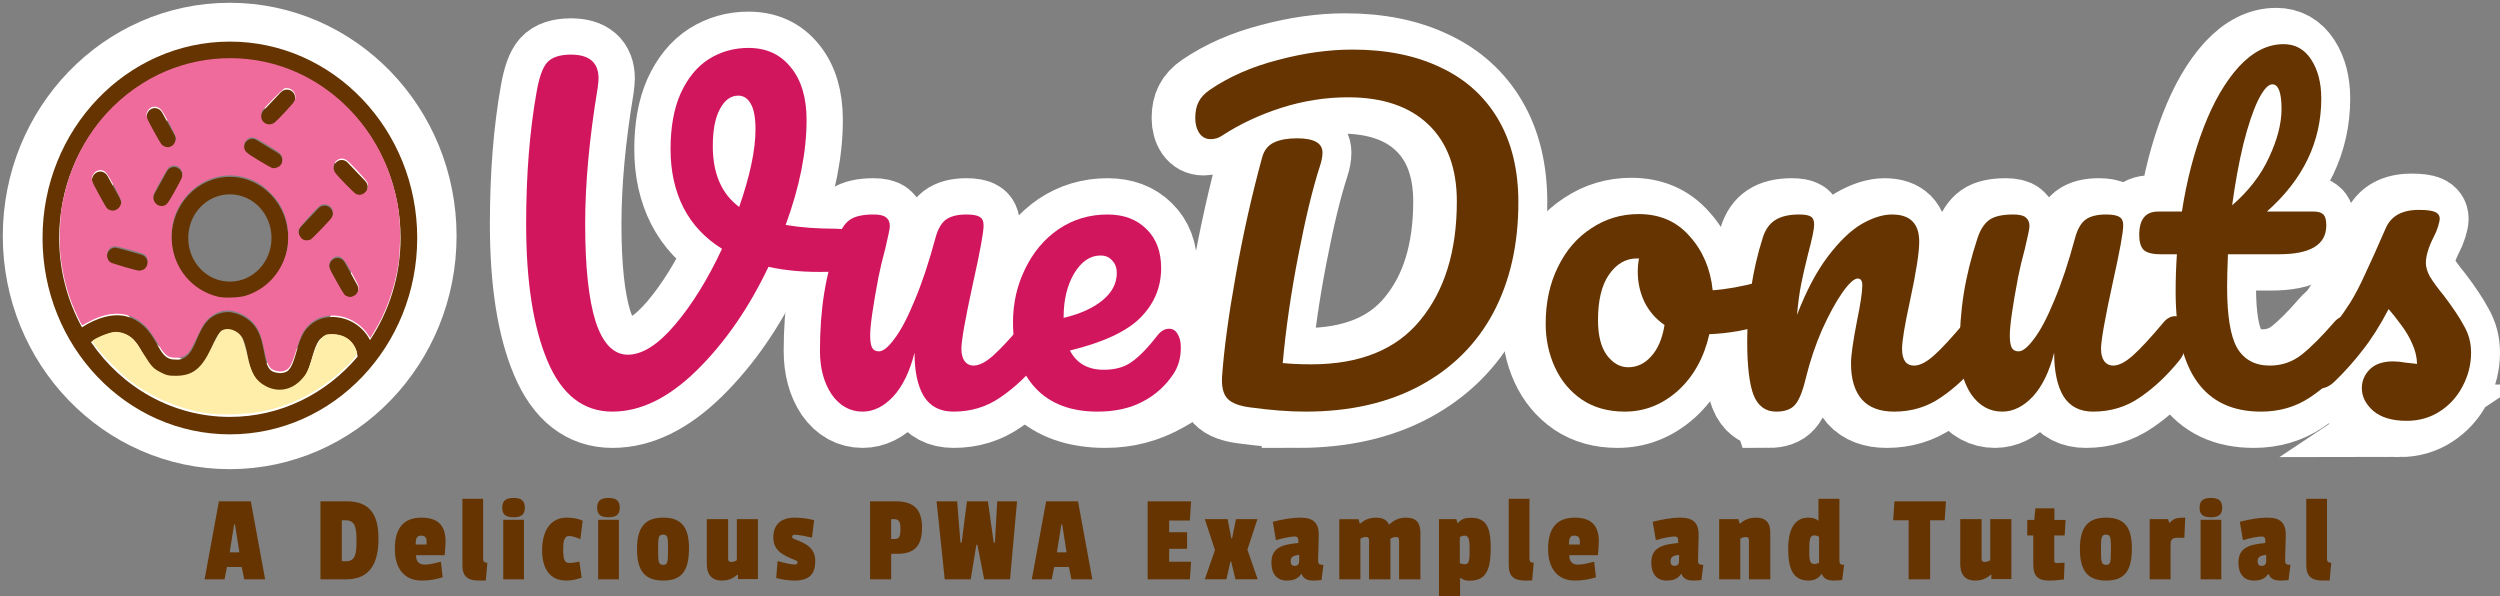 <?xml version="1.0" encoding="UTF-8" standalone="no"?>
<svg
   xmlns:dc="http://purl.org/dc/elements/1.1/"
   xmlns:cc="http://creativecommons.org/ns#"
   xmlns:rdf="http://www.w3.org/1999/02/22-rdf-syntax-ns#"
   xmlns:svg="http://www.w3.org/2000/svg"
   xmlns="http://www.w3.org/2000/svg"
   xmlns:sodipodi="http://sodipodi.sourceforge.net/DTD/sodipodi-0.dtd"
   xmlns:inkscape="http://www.inkscape.org/namespaces/inkscape"
   version="1.1"
   x="0px"
   y="0px"
   viewBox="0 0 447.994 106.891"
   id="svg4171"
   inkscape:version="0.91 r13725"
   sodipodi:docname="logo-readme.svg"
   width="447.994"
   height="106.891">
  <rect x="0" y="0" width="447.994" height="106.891" fill="#808080" stroke="none"/>
  <defs
     id="defs4183" />
  <sodipodi:namedview
     pagecolor="#ffffff"
     bordercolor="#666666"
     borderopacity="1"
     objecttolerance="10"
     gridtolerance="10"
     guidetolerance="10"
     inkscape:pageopacity="0"
     inkscape:pageshadow="2"
     inkscape:window-width="1920"
     inkscape:window-height="1016"
     id="namedview4181"
     showgrid="false"
     fit-margin-top="0.5"
     fit-margin-left="0.5"
     fit-margin-right="0"
     fit-margin-bottom="0"
     inkscape:zoom="1.654"
     inkscape:cx="201.12147"
     inkscape:cy="33.916908"
     inkscape:window-x="0"
     inkscape:window-y="27"
     inkscape:window-maximized="1"
     inkscape:current-layer="layer5" />
  <g
     inkscape:groupmode="layer"
     id="layer3"
     inkscape:label="background"
     style="display:none"
     transform="translate(161.13,-4.485)"
     sodipodi:insensitive="true">
    <rect
       style="fill:#62e8bc;fill-opacity:1;stroke:none;stroke-width:15;stroke-linecap:butt;stroke-linejoin:miter;stroke-miterlimit:4;stroke-dasharray:none;stroke-opacity:1"
       id="rect4144"
       width="619.985"
       height="177.932"
       x="-271.134"
       y="-41.326" />
  </g>
  <g
     inkscape:groupmode="layer"
     id="layer2"
     inkscape:label="Text stroke"
     transform="translate(161.13,-4.485)"
     style="display:inline">
    <g
       transform="translate(-133.704,-80.19)"
       style="font-style:normal;font-weight:normal;font-size:98.802px;line-height:125%;font-family:sans-serif;letter-spacing:4.94px;word-spacing:0px;display:inline;fill:none;fill-opacity:1;stroke:#ffffff;stroke-width:13;stroke-linecap:butt;stroke-linejoin:miter;stroke-miterlimit:4;stroke-dasharray:none;stroke-opacity:1"
       id="flowRoot4266-3">
      <path
         d="m 122.433,125.661 q 1.725,0 2.475,0.75 0.825,0.75 0.825,1.95 0,1.95 -1.2,3.45 -1.125,1.5 -3.6,1.575 -6,0.15 -10.65,-0.9 -5.325,11.175 -12.9,18.6 -7.5,7.35 -15.075,7.35 -7.8,0 -11.625,-9.075 -3.825,-9.075 -3.825,-24.525 0,-13.2 1.875,-23.7 0.675,-3.9 1.875,-5.25 1.275,-1.425 4.275,-1.425 4.95,0 4.95,4.275 0,0.45 -0.15,1.65 -2.25,13.5 -2.25,24.45 0,11.475 1.875,17.475 1.95,5.925 5.775,5.925 3.9,0 8.475,-5.4 4.575,-5.4 8.4,-13.575 -4.575,-2.85 -6.9,-7.35 -2.325,-4.575 -2.325,-10.5 0,-5.925 1.8,-9.975 1.875,-4.125 5.025,-6.15 3.225,-2.025 7.125,-2.025 4.8,0 7.575,3.45 2.85,3.45 2.85,9.45 0,8.625 -3.75,18.825 3.975,0.675 9.075,0.675 z m -22.125,-14.775 q 0,7.35 4.725,10.875 2.925,-8.4 2.925,-13.875 0,-3.15 -0.825,-4.575 -0.825,-1.5 -2.25,-1.5 -2.025,0 -3.3,2.4 -1.275,2.325 -1.275,6.675 z"
         style="font-style:normal;font-variant:normal;font-weight:normal;font-stretch:normal;font-size:75px;font-family:Pacifico;-inkscape-font-specification:Pacifico;letter-spacing:1px;fill:none;fill-opacity:1;stroke:#ffffff;stroke-width:13;stroke-miterlimit:4;stroke-dasharray:none;stroke-opacity:1"
         id="path4402"
         inkscape:connector-curvature="0" />
      <path
         d="m 127.158,158.436 q -3.375,0 -5.55,-3.075 -2.1,-3.15 -2.1,-7.8 0,-5.625 0.75,-10.275 0.75,-4.725 2.475,-9.975 0.75,-2.25 2.1,-3.225 1.35,-0.975 4.275,-0.975 1.65,0 2.25,0.525 0.675,0.525 0.675,1.575 0,0.6 -0.825,4.05 -0.75,2.775 -1.2,5.025 -1.5,7.875 -1.5,10.5 0,1.575 0.375,2.25 0.375,0.6 1.2,0.6 1.125,0 2.775,-2.25 1.725,-2.25 3.6,-6.825 1.95,-4.575 3.75,-11.25 0.6,-2.25 1.8,-3.225 1.275,-0.975 3.75,-0.975 1.725,0 2.4,0.45 0.675,0.375 0.675,1.5 0,1.875 -1.875,10.275 -2.1,9.6 -2.1,11.85 0,1.425 0.6,2.25 0.6,0.75 1.575,0.75 1.5,0 3.525,-1.8 2.1,-1.875 5.55,-6 0.9,-1.05 2.025,-1.05 0.975,0 1.5,0.9 0.6,0.9 0.6,2.475 0,3 -1.425,4.65 -3.225,3.975 -6.975,6.525 -3.675,2.55 -8.4,2.55 -3.6,0 -5.325,-2.775 -1.65,-2.775 -1.65,-7.8 -1.275,5.1 -3.825,7.875 -2.55,2.7 -5.475,2.7 z"
         style="font-style:normal;font-variant:normal;font-weight:normal;font-stretch:normal;font-size:75px;font-family:Pacifico;-inkscape-font-specification:Pacifico;letter-spacing:1px;fill:none;fill-opacity:1;stroke:#ffffff;stroke-width:13;stroke-miterlimit:4;stroke-dasharray:none;stroke-opacity:1"
         id="path4404"
         inkscape:connector-curvature="0" />
      <path
         d="m 188.675,141.336 q 0.975,0 1.5,0.9 0.6,0.9 0.6,2.475 0,3 -1.425,4.65 -2.775,3.375 -7.875,6.225 -5.025,2.85 -10.8,2.85 -7.875,0 -12.225,-4.275 -4.35,-4.275 -4.35,-11.7 0,-5.175 2.175,-9.6 2.175,-4.5 6,-7.125 3.9,-2.625 8.775,-2.625 4.35,0 6.975,2.625 2.625,2.55 2.625,6.975 0,5.175 -3.75,8.925 -3.675,3.675 -12.525,5.85 1.875,3.45 7.125,3.45 3.375,0 7.65,-2.325 4.35,-2.4 7.5,-6.225 0.9,-1.05 2.025,-1.05 z m -18.9,-10.875 q -2.775,0 -4.725,3.225 -1.875,3.225 -1.875,7.8 l 0,0.15 q 4.425,-1.05 6.975,-3.15 2.55,-2.1 2.55,-4.875 0,-1.425 -0.825,-2.25 -0.75,-0.9 -2.1,-0.9 z"
         style="font-style:normal;font-variant:normal;font-weight:normal;font-stretch:normal;font-size:75px;font-family:Pacifico;-inkscape-font-specification:Pacifico;letter-spacing:1px;fill:none;fill-opacity:1;stroke:#ffffff;stroke-width:13;stroke-miterlimit:4;stroke-dasharray:none;stroke-opacity:1"
         id="path4406"
         inkscape:connector-curvature="0" />
      <path
         d="m 205.168,158.436 q -4.35,0 -9.825,-0.75 -3,-0.375 -4.125,-1.575 -1.125,-1.2 -0.975,-3.9 0.525,-7.425 2.475,-18.3 1.95,-10.95 4.725,-21.075 0.525,-1.875 2.1,-2.625 1.575,-0.75 4.125,-0.75 4.575,0 4.575,2.55 0,1.05 -0.45,2.4 -1.95,6 -3.9,16.125 -1.95,10.05 -2.775,19.2 2.25,0.225 5.1,0.225 13.125,0 19.575,-7.95 6.525,-7.95 6.525,-21.225 0,-8.925 -5.1,-13.8 -5.1,-4.875 -14.4,-4.875 -6,0 -11.925,1.875 -5.85,1.875 -10.575,4.95 -0.975,0.675 -2.1,0.675 -1.275,0 -2.025,-1.05 -0.75,-1.125 -0.75,-2.7 0,-1.8 0.6,-2.925 0.6,-1.2 2.025,-2.175 5.175,-3.525 12.15,-5.325 6.975,-1.875 13.425,-1.875 9.15,0 15.825,3.225 6.675,3.15 10.275,9.3 3.6,6.15 3.6,14.85 0,11.325 -4.5,19.8 -4.5,8.4 -13.125,13.05 -8.625,4.65 -20.55,4.65 z"
         style="font-style:normal;font-variant:normal;font-weight:normal;font-stretch:normal;font-size:75px;font-family:Pacifico;-inkscape-font-specification:Pacifico;letter-spacing:1px;fill:none;fill-opacity:1;stroke:#ffffff;stroke-width:13;stroke-miterlimit:4;stroke-dasharray:none;stroke-opacity:1"
         id="path4408"
         inkscape:connector-curvature="0" />
      <path
         d="m 287.614,135.036 q 0.975,0 1.5,0.975 0.525,0.975 0.525,2.475 0,3.6 -2.175,4.275 -4.5,1.575 -9.9,1.8 -1.425,6.3 -5.625,10.125 -4.2,3.75 -9.525,3.75 -4.5,0 -7.725,-2.175 -3.15,-2.175 -4.8,-5.775 -1.65,-3.6 -1.65,-7.8 0,-5.7 2.175,-10.125 2.175,-4.5 6,-6.975 3.825,-2.55 8.475,-2.55 5.7,0 9.15,3.975 3.525,3.9 4.125,9.675 3.525,-0.225 8.4,-1.5 0.6,-0.15 1.05,-0.15 z m -24.6,15.45 q 2.4,0 4.125,-1.95 1.8,-1.95 2.4,-5.625 -2.325,-1.575 -3.6,-4.125 -1.2,-2.55 -1.2,-5.4 0,-1.2 0.225,-2.4 l -0.375,0 q -3,0 -5.025,2.925 -1.95,2.85 -1.95,8.1 0,4.125 1.575,6.3 1.65,2.175 3.825,2.175 z"
         style="font-style:normal;font-variant:normal;font-weight:normal;font-stretch:normal;font-size:75px;font-family:Pacifico;-inkscape-font-specification:Pacifico;letter-spacing:1px;fill:none;fill-opacity:1;stroke:#ffffff;stroke-width:13;stroke-miterlimit:4;stroke-dasharray:none;stroke-opacity:1"
         id="path4410"
         inkscape:connector-curvature="0" />
      <path
         d="m 289.527,158.436 q -2.85,0 -4.05,-3 -1.125,-3 -1.125,-9.6 0,-9.75 2.775,-18.525 0.675,-2.175 2.175,-3.15 1.575,-1.05 4.35,-1.05 1.5,0 2.1,0.375 0.6,0.375 0.6,1.425 0,1.2 -1.125,5.4 -0.75,3 -1.2,5.25 -0.45,2.25 -0.75,5.55 2.475,-6.45 5.55,-10.5 3.075,-4.05 6,-5.775 3,-1.725 5.475,-1.725 4.875,0 4.875,4.875 0,2.925 -1.65,10.575 -1.425,6.525 -1.425,8.625 0,3 2.175,3 1.5,0 3.525,-1.8 2.1,-1.875 5.55,-6 0.9,-1.05 2.025,-1.05 0.975,0 1.5,0.9 0.6,0.9 0.6,2.475 0,3 -1.425,4.65 -3.225,3.975 -6.975,6.525 -3.675,2.55 -8.4,2.55 -3.825,0 -5.775,-2.175 -1.95,-2.25 -1.95,-6.45 0,-2.1 1.05,-7.5 0.975,-4.725 0.975,-6.525 0,-1.2 -0.825,-1.2 -0.975,0 -2.775,2.55 -1.725,2.475 -3.6,6.6 -1.8,4.125 -2.925,8.7 -0.825,3.525 -1.95,4.8 -1.05,1.2 -3.375,1.2 z"
         style="font-style:normal;font-variant:normal;font-weight:normal;font-stretch:normal;font-size:75px;font-family:Pacifico;-inkscape-font-specification:Pacifico;letter-spacing:1px;fill:none;fill-opacity:1;stroke:#ffffff;stroke-width:13;stroke-miterlimit:4;stroke-dasharray:none;stroke-opacity:1"
         id="path4412"
         inkscape:connector-curvature="0" />
      <path
         d="m 330.059,158.436 q -3.375,0 -5.55,-3.075 -2.1,-3.15 -2.1,-7.8 0,-5.625 0.75,-10.275 0.75,-4.725 2.475,-9.975 0.75,-2.25 2.1,-3.225 1.35,-0.975 4.275,-0.975 1.65,0 2.25,0.525 0.675,0.525 0.675,1.575 0,0.6 -0.825,4.05 -0.75,2.775 -1.2,5.025 -1.5,7.875 -1.5,10.5 0,1.575 0.375,2.25 0.375,0.6 1.2,0.6 1.125,0 2.775,-2.25 1.725,-2.25 3.6,-6.825 1.95,-4.575 3.75,-11.25 0.6,-2.25 1.8,-3.225 1.275,-0.975 3.75,-0.975 1.725,0 2.4,0.45 0.675,0.375 0.675,1.5 0,1.875 -1.875,10.275 -2.1,9.6 -2.1,11.85 0,1.425 0.6,2.25 0.6,0.75 1.575,0.75 1.5,0 3.525,-1.8 2.1,-1.875 5.55,-6 0.9,-1.05 2.025,-1.05 0.975,0 1.5,0.9 0.6,0.9 0.6,2.475 0,3 -1.425,4.65 -3.225,3.975 -6.975,6.525 -3.675,2.55 -8.4,2.55 -3.6,0 -5.325,-2.775 -1.65,-2.775 -1.65,-7.8 -1.275,5.1 -3.825,7.875 -2.55,2.7 -5.475,2.7 z"
         style="font-style:normal;font-variant:normal;font-weight:normal;font-stretch:normal;font-size:75px;font-family:Pacifico;-inkscape-font-specification:Pacifico;letter-spacing:1px;fill:none;fill-opacity:1;stroke:#ffffff;stroke-width:13;stroke-miterlimit:4;stroke-dasharray:none;stroke-opacity:1"
         id="path4414"
         inkscape:connector-curvature="0" />
      <path
         d="m 391.575,141.336 q 0.975,0 1.5,0.9 0.6,0.9 0.6,2.475 0,3 -1.425,4.65 -3.225,3.975 -7.05,6.525 -3.825,2.55 -8.775,2.55 -15.3,0 -15.3,-21.525 0,-3.3 0.225,-6.675 l -2.925,0 q -2.25,0 -3.075,-0.825 -0.75,-0.825 -0.75,-2.625 0,-4.2 3.375,-4.2 l 4.275,0 q 1.275,-8.25 3.9,-15.075 2.625,-6.825 6.3,-10.875 3.75,-4.05 8.025,-4.05 3.15,0 4.95,2.775 1.8,2.775 1.8,6.975 0,11.625 -9.75,20.25 l 8.4,0 q 1.2,0 1.725,0.525 0.525,0.525 0.525,1.95 0,5.175 -8.475,5.175 l -9.15,0 q -0.15,3.75 -0.15,5.85 0,7.8 1.8,10.95 1.875,3.15 5.85,3.15 3.225,0 5.7,-1.95 2.475,-1.95 5.85,-5.85 0.9,-1.05 2.025,-1.05 z m -13.125,-41.55 q -1.125,0 -2.55,2.85 -1.35,2.775 -2.625,7.8 -1.2,4.95 -2.025,11.025 4.425,-3.825 6.6,-8.55 2.25,-4.8 2.25,-8.7 0,-4.425 -1.65,-4.425 z"
         style="font-style:normal;font-variant:normal;font-weight:normal;font-stretch:normal;font-size:75px;font-family:Pacifico;-inkscape-font-specification:Pacifico;letter-spacing:1px;fill:none;fill-opacity:1;stroke:#ffffff;stroke-width:13;stroke-miterlimit:4;stroke-dasharray:none;stroke-opacity:1"
         id="path4416"
         inkscape:connector-curvature="0" />
      <path
         d="m 402.519,160.086 q -3.9,0 -6,-1.8 -2.025,-1.8 -2.025,-4.05 0,-1.95 1.425,-3.375 1.425,-1.425 4.2,-1.425 0.975,0 2.25,0.225 1.35,0.15 2.025,0.225 -0.075,-1.95 -0.9,-3.675 -0.75,-1.725 -1.95,-3.3 -1.2,-1.65 -2.25,-2.85 -2.325,4.425 -4.65,7.35 -2.25,2.925 -4.95,5.55 -1.35,1.35 -2.85,1.35 -1.2,0 -1.95,-0.825 -0.75,-0.9 -0.75,-2.175 0,-1.5 1.05,-2.775 l 0.975,-1.2 q 4.125,-5.1 6.225,-8.4 1.35,-2.175 2.7,-5.175 1.425,-3 3.675,-8.175 1.425,-3.3 5.925,-3.3 2.1,0 2.925,0.375 0.825,0.375 0.825,1.2 0,0.45 -0.3,1.425 -0.3,0.975 -0.825,1.95 -1.35,2.7 -1.35,4.575 0,1.125 0.75,2.475 0.825,1.35 2.475,3.375 2.4,3.15 3.6,5.4 1.275,2.175 1.275,4.8 0,3.15 -1.5,6 -1.425,2.775 -4.05,4.5 -2.625,1.725 -6,1.725 z"
         style="font-style:normal;font-variant:normal;font-weight:normal;font-stretch:normal;font-size:75px;font-family:Pacifico;-inkscape-font-specification:Pacifico;letter-spacing:1px;fill:none;fill-opacity:1;stroke:#ffffff;stroke-width:13;stroke-miterlimit:4;stroke-dasharray:none;stroke-opacity:1"
         id="path4418"
         inkscape:connector-curvature="0" />
    </g>
  </g>
  <g
     inkscape:groupmode="layer"
     id="layer5"
     inkscape:label="text"
     style="display:inline"
     transform="translate(6.483,0.911)">
    <g
       transform="translate(20.942,-85.586)"
       style="font-style:normal;font-weight:normal;font-size:98.802px;line-height:125%;font-family:sans-serif;letter-spacing:4.94px;word-spacing:0px;display:inline;fill:#653400;fill-opacity:1;stroke:none;stroke-width:1;stroke-linecap:butt;stroke-linejoin:miter;stroke-miterlimit:4;stroke-dasharray:none;stroke-opacity:1"
       id="flowRoot4266-2">
      <path
         d="m 122.433,125.661 q 1.725,0 2.475,0.75 0.825,0.75 0.825,1.95 0,1.95 -1.2,3.45 -1.125,1.5 -3.6,1.575 -6,0.15 -10.65,-0.9 -5.325,11.175 -12.9,18.6 -7.5,7.35 -15.075,7.35 -7.8,0 -11.625,-9.075 -3.825,-9.075 -3.825,-24.525 0,-13.2 1.875,-23.7 0.675,-3.9 1.875,-5.25 1.275,-1.425 4.275,-1.425 4.95,0 4.95,4.275 0,0.45 -0.15,1.65 -2.25,13.5 -2.25,24.45 0,11.475 1.875,17.475 1.95,5.925 5.775,5.925 3.9,0 8.475,-5.4 4.575,-5.4 8.4,-13.575 -4.575,-2.85 -6.9,-7.35 -2.325,-4.575 -2.325,-10.5 0,-5.925 1.8,-9.975 1.875,-4.125 5.025,-6.15 3.225,-2.025 7.125,-2.025 4.8,0 7.575,3.45 2.85,3.45 2.85,9.45 0,8.625 -3.75,18.825 3.975,0.675 9.075,0.675 z m -22.125,-14.775 q 0,7.35 4.725,10.875 2.925,-8.4 2.925,-13.875 0,-3.15 -0.825,-4.575 -0.825,-1.5 -2.25,-1.5 -2.025,0 -3.3,2.4 -1.275,2.325 -1.275,6.675 z"
         style="fill:#d2165e;fill-opacity:1;stroke:none"
         id="path5505"
         inkscape:connector-curvature="0" />
      <path
         d="m 127.158,158.436 q -3.375,0 -5.55,-3.075 -2.1,-3.15 -2.1,-7.8 0,-5.625 0.75,-10.275 0.75,-4.725 2.475,-9.975 0.75,-2.25 2.1,-3.225 1.35,-0.975 4.275,-0.975 1.65,0 2.25,0.525 0.675,0.525 0.675,1.575 0,0.6 -0.825,4.05 -0.75,2.775 -1.2,5.025 -1.5,7.875 -1.5,10.5 0,1.575 0.375,2.25 0.375,0.6 1.2,0.6 1.125,0 2.775,-2.25 1.725,-2.25 3.6,-6.825 1.95,-4.575 3.75,-11.25 0.6,-2.25 1.8,-3.225 1.275,-0.975 3.75,-0.975 1.725,0 2.4,0.45 0.675,0.375 0.675,1.5 0,1.875 -1.875,10.275 -2.1,9.6 -2.1,11.85 0,1.425 0.6,2.25 0.6,0.75 1.575,0.75 1.5,0 3.525,-1.8 2.1,-1.875 5.55,-6 0.9,-1.05 2.025,-1.05 0.975,0 1.5,0.9 0.6,0.9 0.6,2.475 0,3 -1.425,4.65 -3.225,3.975 -6.975,6.525 -3.675,2.55 -8.4,2.55 -3.6,0 -5.325,-2.775 -1.65,-2.775 -1.65,-7.8 -1.275,5.1 -3.825,7.875 -2.55,2.7 -5.475,2.7 z"
         style="fill:#d2165e;fill-opacity:1;stroke:none"
         id="path5507"
         inkscape:connector-curvature="0" />
      <path
         d="m 182.075,143.586 q 0.975,0 1.5,0.9 0.6,0.9 0.6,2.475 0,2.7 -1.275,4.65 -2.1,3.225 -5.55,5.025 -3.375,1.8 -8.1,1.8 -7.2,0 -11.175,-4.275 -3.975,-4.35 -3.975,-11.7 0,-5.175 2.175,-9.6 2.175,-4.5 6,-7.125 3.9,-2.625 8.775,-2.625 4.35,0 6.975,2.625 2.625,2.55 2.625,6.975 0,5.175 -3.75,8.925 -3.675,3.675 -12.6,5.85 1.8,3.45 6.075,3.45 3.075,0 5.025,-1.425 2.025,-1.425 4.65,-4.8 0.9,-1.125 2.025,-1.125 z m -12.3,-13.125 q -2.775,0 -4.725,3.225 -1.875,3.225 -1.875,7.8 l 0,0.15 q 4.425,-1.05 6.975,-3.15 2.55,-2.1 2.55,-4.875 0,-1.425 -0.825,-2.25 -0.75,-0.9 -2.1,-0.9 z"
         style="fill:#d2165e;fill-opacity:1;stroke:none"
         id="path5509"
         inkscape:connector-curvature="0" />
      <path
         d="m 206.487,158.436 q -4.35,0 -9.825,-0.75 -3,-0.375 -4.125,-1.575 -1.125,-1.2 -0.975,-3.9 0.525,-7.425 2.475,-18.3 1.95,-10.95 4.725,-21.075 0.525,-1.875 2.1,-2.625 1.575,-0.75 4.125,-0.75 4.575,0 4.575,2.55 0,1.05 -0.45,2.4 -1.95,6 -3.9,16.125 -1.95,10.05 -2.775,19.2 2.25,0.225 5.1,0.225 13.125,0 19.575,-7.95 6.525,-7.95 6.525,-21.225 0,-8.925 -5.1,-13.8 -5.1,-4.875 -14.4,-4.875 -6,0 -11.925,1.875 -5.85,1.875 -10.575,4.95 -0.975,0.675 -2.1,0.675 -1.275,0 -2.025,-1.05 -0.75,-1.125 -0.75,-2.7 0,-1.8 0.6,-2.925 0.6,-1.2 2.025,-2.175 5.175,-3.525 12.15,-5.325 6.975,-1.875 13.425,-1.875 9.15,0 15.825,3.225 6.675,3.15 10.275,9.3 3.6,6.15 3.6,14.85 0,11.325 -4.5,19.8 -4.5,8.4 -13.125,13.05 -8.625,4.65 -20.55,4.65 z"
         style="font-style:normal;font-variant:normal;font-weight:normal;font-stretch:normal;font-size:75px;font-family:Pacifico;-inkscape-font-specification:Pacifico;letter-spacing:1px;fill:#653400;fill-opacity:1;stroke:none;stroke-width:1;stroke-miterlimit:4;stroke-dasharray:none;stroke-opacity:1"
         id="path5511"
         inkscape:connector-curvature="0" />
      <path
         d="m 288.932,135.036 q 0.975,0 1.5,0.975 0.525,0.975 0.525,2.475 0,3.6 -2.175,4.275 -4.5,1.575 -9.9,1.8 -1.425,6.3 -5.625,10.125 -4.2,3.75 -9.525,3.75 -4.5,0 -7.725,-2.175 -3.15,-2.175 -4.8,-5.775 -1.65,-3.6 -1.65,-7.8 0,-5.7 2.175,-10.125 2.175,-4.5 6,-6.975 3.825,-2.55 8.475,-2.55 5.7,0 9.15,3.975 3.525,3.9 4.125,9.675 3.525,-0.225 8.4,-1.5 0.6,-0.15 1.05,-0.15 z m -24.6,15.45 q 2.4,0 4.125,-1.95 1.8,-1.95 2.4,-5.625 -2.325,-1.575 -3.6,-4.125 -1.2,-2.55 -1.2,-5.4 0,-1.2 0.225,-2.4 l -0.375,0 q -3,0 -5.025,2.925 -1.95,2.85 -1.95,8.1 0,4.125 1.575,6.3 1.65,2.175 3.825,2.175 z"
         style="font-style:normal;font-variant:normal;font-weight:normal;font-stretch:normal;font-size:75px;font-family:Pacifico;-inkscape-font-specification:Pacifico;letter-spacing:1px;fill:#653400;fill-opacity:1;stroke:none;stroke-width:1;stroke-miterlimit:4;stroke-dasharray:none;stroke-opacity:1"
         id="path5513"
         inkscape:connector-curvature="0" />
      <path
         d="m 290.845,158.436 q -2.85,0 -4.05,-3 -1.125,-3 -1.125,-9.6 0,-9.75 2.775,-18.525 0.675,-2.175 2.175,-3.15 1.575,-1.05 4.35,-1.05 1.5,0 2.1,0.375 0.6,0.375 0.6,1.425 0,1.2 -1.125,5.4 -0.75,3 -1.2,5.25 -0.45,2.25 -0.75,5.55 2.475,-6.45 5.55,-10.5 3.075,-4.05 6,-5.775 3,-1.725 5.475,-1.725 4.875,0 4.875,4.875 0,2.925 -1.65,10.575 -1.425,6.525 -1.425,8.625 0,3 2.175,3 1.5,0 3.525,-1.8 2.1,-1.875 5.55,-6 0.9,-1.05 2.025,-1.05 0.975,0 1.5,0.9 0.6,0.9 0.6,2.475 0,3 -1.425,4.65 -3.225,3.975 -6.975,6.525 -3.675,2.55 -8.4,2.55 -3.825,0 -5.775,-2.175 -1.95,-2.25 -1.95,-6.45 0,-2.1 1.05,-7.5 0.975,-4.725 0.975,-6.525 0,-1.2 -0.825,-1.2 -0.975,0 -2.775,2.55 -1.725,2.475 -3.6,6.6 -1.8,4.125 -2.925,8.7 -0.825,3.525 -1.95,4.8 -1.05,1.2 -3.375,1.2 z"
         style="font-style:normal;font-variant:normal;font-weight:normal;font-stretch:normal;font-size:75px;font-family:Pacifico;-inkscape-font-specification:Pacifico;letter-spacing:1px;fill:#653400;fill-opacity:1;stroke:none;stroke-width:1;stroke-miterlimit:4;stroke-dasharray:none;stroke-opacity:1"
         id="path5515"
         inkscape:connector-curvature="0" />
      <path
         d="m 331.377,158.436 q -3.375,0 -5.55,-3.075 -2.1,-3.15 -2.1,-7.8 0,-5.625 0.75,-10.275 0.75,-4.725 2.475,-9.975 0.75,-2.25 2.1,-3.225 1.35,-0.975 4.275,-0.975 1.65,0 2.25,0.525 0.675,0.525 0.675,1.575 0,0.6 -0.825,4.05 -0.75,2.775 -1.2,5.025 -1.5,7.875 -1.5,10.5 0,1.575 0.375,2.25 0.375,0.6 1.2,0.6 1.125,0 2.775,-2.25 1.725,-2.25 3.6,-6.825 1.95,-4.575 3.75,-11.25 0.6,-2.25 1.8,-3.225 1.275,-0.975 3.75,-0.975 1.725,0 2.4,0.45 0.675,0.375 0.675,1.5 0,1.875 -1.875,10.275 -2.1,9.6 -2.1,11.85 0,1.425 0.6,2.25 0.6,0.75 1.575,0.75 1.5,0 3.525,-1.8 2.1,-1.875 5.55,-6 0.9,-1.05 2.025,-1.05 0.975,0 1.5,0.9 0.6,0.9 0.6,2.475 0,3 -1.425,4.65 -3.225,3.975 -6.975,6.525 -3.675,2.55 -8.4,2.55 -3.6,0 -5.325,-2.775 -1.65,-2.775 -1.65,-7.8 -1.275,5.1 -3.825,7.875 -2.55,2.7 -5.475,2.7 z"
         style="font-style:normal;font-variant:normal;font-weight:normal;font-stretch:normal;font-size:75px;font-family:Pacifico;-inkscape-font-specification:Pacifico;letter-spacing:1px;fill:#653400;fill-opacity:1;stroke:none;stroke-width:1;stroke-miterlimit:4;stroke-dasharray:none;stroke-opacity:1"
         id="path5517"
         inkscape:connector-curvature="0" />
      <path
         d="m 392.894,141.336 q 0.975,0 1.5,0.9 0.6,0.9 0.6,2.475 0,3 -1.425,4.65 -3.225,3.975 -7.05,6.525 -3.825,2.55 -8.775,2.55 -15.3,0 -15.3,-21.525 0,-3.3 0.225,-6.675 l -2.925,0 q -2.25,0 -3.075,-0.825 -0.75,-0.825 -0.75,-2.625 0,-4.2 3.375,-4.2 l 4.275,0 q 1.275,-8.25 3.9,-15.075 2.625,-6.825 6.3,-10.875 3.75,-4.05 8.025,-4.05 3.15,0 4.95,2.775 1.8,2.775 1.8,6.975 0,11.625 -9.75,20.25 l 8.4,0 q 1.2,0 1.725,0.525 0.525,0.525 0.525,1.95 0,5.175 -8.475,5.175 l -9.15,0 q -0.15,3.75 -0.15,5.85 0,7.8 1.8,10.95 1.875,3.15 5.85,3.15 3.225,0 5.7,-1.95 2.475,-1.95 5.85,-5.85 0.9,-1.05 2.025,-1.05 z m -13.125,-41.55 q -1.125,0 -2.55,2.85 -1.35,2.775 -2.625,7.8 -1.2,4.95 -2.025,11.025 4.425,-3.825 6.6,-8.55 2.25,-4.8 2.25,-8.7 0,-4.425 -1.65,-4.425 z"
         style="font-style:normal;font-variant:normal;font-weight:normal;font-stretch:normal;font-size:75px;font-family:Pacifico;-inkscape-font-specification:Pacifico;letter-spacing:1px;fill:#653400;fill-opacity:1;stroke:none;stroke-width:1;stroke-miterlimit:4;stroke-dasharray:none;stroke-opacity:1"
         id="path5519"
         inkscape:connector-curvature="0" />
      <path
         d="m 403.837,160.086 q -3.9,0 -6,-1.8 -2.025,-1.8 -2.025,-4.05 0,-1.95 1.425,-3.375 1.425,-1.425 4.2,-1.425 0.975,0 2.25,0.225 1.35,0.15 2.025,0.225 -0.075,-1.95 -0.9,-3.675 -0.75,-1.725 -1.95,-3.3 -1.2,-1.65 -2.25,-2.85 -2.325,4.425 -4.65,7.35 -2.25,2.925 -4.95,5.55 -1.35,1.35 -2.85,1.35 -1.2,0 -1.95,-0.825 -0.75,-0.9 -0.75,-2.175 0,-1.5 1.05,-2.775 l 0.975,-1.2 q 4.125,-5.1 6.225,-8.4 1.35,-2.175 2.7,-5.175 1.425,-3 3.675,-8.175 1.425,-3.3 5.925,-3.3 2.1,0 2.925,0.375 0.825,0.375 0.825,1.2 0,0.45 -0.3,1.425 -0.3,0.975 -0.825,1.95 -1.35,2.7 -1.35,4.575 0,1.125 0.75,2.475 0.825,1.35 2.475,3.375 2.4,3.15 3.6,5.4 1.275,2.175 1.275,4.8 0,3.15 -1.5,6 -1.425,2.775 -4.05,4.5 -2.625,1.725 -6,1.725 z"
         style="font-style:normal;font-variant:normal;font-weight:normal;font-stretch:normal;font-size:75px;font-family:Pacifico;-inkscape-font-specification:Pacifico;letter-spacing:1px;fill:#653400;fill-opacity:1;stroke:none;stroke-width:1;stroke-miterlimit:4;stroke-dasharray:none;stroke-opacity:1"
         id="path5521"
         inkscape:connector-curvature="0" />
    </g>
  </g>
  <g
     inkscape:groupmode="layer"
     id="layer4"
     inkscape:label="tagline"
     transform="translate(-55.089,-27.387)"
     style="display:inline">
    <g
       transform="translate(-94.039,-12.696)"
       style="font-style:normal;font-weight:normal;font-size:40px;line-height:125%;font-family:sans-serif;letter-spacing:2px;word-spacing:0px;fill:#653400;fill-opacity:1;stroke:none;stroke-width:1px;stroke-linecap:butt;stroke-linejoin:miter;stroke-opacity:1"
       id="flowRoot4434">
      <path
         d="m 196.636,143.893 -2.565,-13.973 -5.715,0 -2.565,13.973 3.578,0 0.427,-2.205 2.655,0 0.427,2.205 3.757,0 z m -4.612,-4.838 -1.732,0 0.787,-4.995 0.158,0 0.787,4.995 z"
         style="font-style:normal;font-variant:normal;font-weight:normal;font-stretch:normal;font-size:22.5px;font-family:'Passion One';-inkscape-font-specification:'Passion One';fill:#653400;fill-opacity:1"
         id="path4453"
         inkscape:connector-curvature="0" />
      <path
         d="m 216.948,136.603 c 0,-4.027 -1.327,-6.683 -5.67,-6.683 l -4.725,0 0,13.973 4.635,0 c 4.455,0 5.76,-3.195 5.76,-7.29 z m -3.938,0.383 c 0,2.34 -0.18,3.667 -1.89,3.667 l -0.743,0 0,-7.335 0.675,0 c 1.71,0 1.958,1.238 1.958,3.667 z"
         style="font-style:normal;font-variant:normal;font-weight:normal;font-stretch:normal;font-size:22.5px;font-family:'Passion One';-inkscape-font-specification:'Passion One';fill:#653400;fill-opacity:1"
         id="path4455"
         inkscape:connector-curvature="0" />
      <path
         d="m 224.56,136.063 c 0.765,0 1.012,0.383 1.012,1.058 l 0,0.54 -1.958,0 c 0,-0.922 0.113,-1.597 0.945,-1.597 z m 0.09,-3.217 c -3.285,0 -4.77,1.98 -4.77,5.625 0,3.397 1.643,5.647 4.793,5.647 1.417,0 2.542,-0.203 3.78,-0.585 l -0.315,-2.79 c -1.125,0.27 -1.98,0.517 -2.902,0.517 -1.012,0 -1.552,-0.517 -1.552,-1.688 l 5.13,0 c 0.068,-0.922 0.158,-1.823 0.158,-2.43 0,-2.587 -1.058,-4.298 -4.32,-4.298 z"
         style="font-style:normal;font-variant:normal;font-weight:normal;font-stretch:normal;font-size:22.5px;font-family:'Passion One';-inkscape-font-specification:'Passion One';fill:#653400;fill-opacity:1"
         id="path4457"
         inkscape:connector-curvature="0" />
      <path
         d="m 231.991,141.418 c 0,2.002 1.035,2.7 2.947,2.7 l 1.238,0 0.292,-3.195 c -0.562,0 -0.765,-0.203 -0.765,-0.698 l 0,-10.755 -3.712,0 0,11.947 z"
         style="font-style:normal;font-variant:normal;font-weight:normal;font-stretch:normal;font-size:22.5px;font-family:'Passion One';-inkscape-font-specification:'Passion One';fill:#653400;fill-opacity:1"
         id="path4459"
         inkscape:connector-curvature="0" />
      <path
         d="m 243.023,143.893 0,-10.665 -3.712,0 0,10.665 3.712,0 z m -3.893,-12.825 c 0,1.17 0.562,1.71 2.047,1.71 1.44,0 2.002,-0.562 2.002,-1.71 0,-1.192 -0.562,-1.755 -2.002,-1.755 -1.485,0 -2.047,0.562 -2.047,1.755 z"
         style="font-style:normal;font-variant:normal;font-weight:normal;font-stretch:normal;font-size:22.5px;font-family:'Passion One';-inkscape-font-specification:'Passion One';fill:#653400;fill-opacity:1"
         id="path4461"
         inkscape:connector-curvature="0" />
      <path
         d="m 250.05,138.538 c 0,-1.508 0.203,-2.408 1.058,-2.408 0.585,0 1.395,0.292 2.025,0.562 l 0.405,-3.308 c -0.855,-0.36 -1.62,-0.54 -2.88,-0.54 -2.97,0 -4.388,2.498 -4.388,5.85 0,3.285 1.395,5.423 4.32,5.423 1.058,0 1.823,-0.203 2.768,-0.517 l -0.405,-2.88 c -0.698,0.158 -1.282,0.247 -1.845,0.247 -0.877,0 -1.058,-0.81 -1.058,-2.43 z"
         style="font-style:normal;font-variant:normal;font-weight:normal;font-stretch:normal;font-size:22.5px;font-family:'Passion One';-inkscape-font-specification:'Passion One';fill:#653400;fill-opacity:1"
         id="path4463"
         inkscape:connector-curvature="0" />
      <path
         d="m 260.031,143.893 0,-10.665 -3.712,0 0,10.665 3.712,0 z m -3.893,-12.825 c 0,1.17 0.562,1.71 2.047,1.71 1.44,0 2.002,-0.562 2.002,-1.71 0,-1.192 -0.562,-1.755 -2.002,-1.755 -1.485,0 -2.047,0.562 -2.047,1.755 z"
         style="font-style:normal;font-variant:normal;font-weight:normal;font-stretch:normal;font-size:22.5px;font-family:'Passion One';-inkscape-font-specification:'Passion One';fill:#653400;fill-opacity:1"
         id="path4465"
         inkscape:connector-curvature="0" />
      <path
         d="m 267.981,132.845 c -3.217,0 -4.702,1.643 -4.702,5.625 0,3.938 1.417,5.647 4.702,5.647 3.263,0 4.612,-1.665 4.612,-5.805 0,-3.825 -1.417,-5.468 -4.612,-5.468 z m -0.022,3.038 c 0.81,0 0.877,0.517 0.877,2.362 l 0,0.652 c 0,1.913 -0.113,2.408 -0.833,2.408 -0.877,0 -0.945,-0.517 -0.945,-2.542 l 0,-0.54 c 0,-1.823 0.09,-2.34 0.9,-2.34 z"
         style="font-style:normal;font-variant:normal;font-weight:normal;font-stretch:normal;font-size:22.5px;font-family:'Passion One';-inkscape-font-specification:'Passion One';fill:#653400;fill-opacity:1"
         id="path4467"
         inkscape:connector-curvature="0" />
      <path
         d="m 278.463,144.118 c 1.373,0 2.205,-0.54 2.812,-1.058 l 0.09,0 0,0.787 3.578,0 0,-10.732 -3.78,0 0,7.357 c -0.27,0.203 -0.675,0.315 -1.058,0.315 -0.338,0 -0.495,-0.225 -0.495,-0.562 l 0,-7.11 -3.825,0 0,8.033 c 0,1.732 0.743,2.97 2.678,2.97 z"
         style="font-style:normal;font-variant:normal;font-weight:normal;font-stretch:normal;font-size:22.5px;font-family:'Passion One';-inkscape-font-specification:'Passion One';fill:#653400;fill-opacity:1"
         id="path4469"
         inkscape:connector-curvature="0" />
      <path
         d="m 291.528,132.845 c -2.43,0 -3.825,1.238 -3.825,3.51 0,2.25 1.462,3.15 3.848,4.072 0.36,0.135 0.495,0.225 0.495,0.472 0,0.247 -0.203,0.338 -0.517,0.338 -0.675,0 -1.732,-0.247 -3.06,-0.608 l -0.247,3.038 c 1.058,0.27 2.138,0.45 3.285,0.45 2.745,0 3.712,-1.238 3.712,-3.51 0,-2.272 -1.597,-3.127 -3.623,-3.87 -0.292,-0.113 -0.517,-0.225 -0.517,-0.45 0,-0.247 0.158,-0.383 0.472,-0.383 0.608,0 1.98,0.27 3.083,0.517 l 0.383,-3.127 c -1.08,-0.27 -2.25,-0.45 -3.487,-0.45 z"
         style="font-style:normal;font-variant:normal;font-weight:normal;font-stretch:normal;font-size:22.5px;font-family:'Passion One';-inkscape-font-specification:'Passion One';fill:#653400;fill-opacity:1"
         id="path4471"
         inkscape:connector-curvature="0" />
      <path
         d="m 309.855,139.325 c 2.97,0 4.5,-1.215 4.5,-4.68 0,-3.42 -1.597,-4.725 -4.747,-4.725 l -4.567,0 0,13.973 3.78,0 0,-4.567 1.035,0 z m 0.63,-4.41 c 0,1.26 -0.18,1.755 -1.035,1.755 l -0.63,0 0,-3.555 0.54,0 c 0.922,0 1.125,0.54 1.125,1.8 z"
         style="font-style:normal;font-variant:normal;font-weight:normal;font-stretch:normal;font-size:22.5px;font-family:'Passion One';-inkscape-font-specification:'Passion One';fill:#653400;fill-opacity:1"
         id="path4473"
         inkscape:connector-curvature="0" />
      <path
         d="m 331.381,129.92 -3.555,0 -0.405,7.402 -0.225,0 -1.035,-7.402 -3.757,0 -0.945,7.402 -0.225,0 -0.585,-7.402 -3.69,0 1.462,13.973 4.657,0 1.012,-6.188 0.18,0 1.215,6.188 4.635,0 1.26,-13.973 z"
         style="font-style:normal;font-variant:normal;font-weight:normal;font-stretch:normal;font-size:22.5px;font-family:'Passion One';-inkscape-font-specification:'Passion One';fill:#653400;fill-opacity:1"
         id="path4475"
         inkscape:connector-curvature="0" />
      <path
         d="m 344.871,143.893 -2.565,-13.973 -5.715,0 -2.565,13.973 3.578,0 0.427,-2.205 2.655,0 0.427,2.205 3.757,0 z m -4.612,-4.838 -1.732,0 0.787,-4.995 0.158,0 0.787,4.995 z"
         style="font-style:normal;font-variant:normal;font-weight:normal;font-stretch:normal;font-size:22.5px;font-family:'Passion One';-inkscape-font-specification:'Passion One';fill:#653400;fill-opacity:1"
         id="path4477"
         inkscape:connector-curvature="0" />
      <path
         d="m 362.348,143.893 0.225,-3.15 -3.938,0 0,-2.317 3.217,0 0,-2.97 -3.217,0 0,-2.092 3.712,0 0.225,-3.442 -7.785,0 0,13.973 7.56,0 z"
         style="font-style:normal;font-variant:normal;font-weight:normal;font-stretch:normal;font-size:22.5px;font-family:'Passion One';-inkscape-font-specification:'Passion One';fill:#653400;fill-opacity:1"
         id="path4479"
         inkscape:connector-curvature="0" />
      <path
         d="m 374.502,143.893 -1.845,-5.31 1.8,-5.468 -3.848,0 -0.698,3.442 -0.135,0 -0.652,-3.442 -4.095,0 1.823,5.535 -1.823,5.242 3.87,0 0.72,-3.172 0.135,0 0.765,3.172 3.982,0 z"
         style="font-style:normal;font-variant:normal;font-weight:normal;font-stretch:normal;font-size:22.5px;font-family:'Passion One';-inkscape-font-specification:'Passion One';fill:#653400;fill-opacity:1"
         id="path4481"
         inkscape:connector-curvature="0" />
      <path
         d="m 376.965,140.923 c 0,1.958 0.945,3.195 2.745,3.195 1.395,0 2.047,-0.427 2.565,-1.147 l 0.113,0 c 0.338,0.877 1.125,1.147 2.115,1.147 0.562,0 0.787,-0.045 1.44,-0.09 l 0.338,-2.723 c -0.675,0 -0.945,-0.135 -0.945,-0.72 0,-1.552 0.113,-3.263 0.113,-4.657 0,-2.092 -0.922,-3.083 -3.285,-3.083 -1.62,0 -3.375,0.338 -4.95,0.743 l 0.562,3.285 c 1.26,-0.36 2.61,-0.652 3.375,-0.652 0.45,0 0.63,0.27 0.63,0.63 l 0,0.54 c -2.993,0.27 -4.815,0.877 -4.815,3.533 z m 4.14,0.562 c -0.472,0 -0.698,-0.292 -0.698,-0.833 0,-0.787 0.495,-1.012 1.53,-1.147 l 0,1.103 c 0,0.608 -0.27,0.877 -0.833,0.877 z"
         style="font-style:normal;font-variant:normal;font-weight:normal;font-stretch:normal;font-size:22.5px;font-family:'Passion One';-inkscape-font-specification:'Passion One';fill:#653400;fill-opacity:1"
         id="path4483"
         inkscape:connector-curvature="0" />
      <path
         d="m 401.073,132.845 c -1.373,0 -2.205,0.54 -2.812,1.058 l -0.225,0.203 c -0.338,-0.81 -1.058,-1.26 -2.34,-1.26 -1.373,0 -2.205,0.54 -2.812,1.058 l -0.09,0 -0.225,-0.787 -3.442,0 0,10.777 3.78,0 0,-7.268 c 0.27,-0.203 0.675,-0.315 1.058,-0.315 0.338,0 0.495,0.225 0.495,0.562 l 0,7.02 3.825,0 0,-7.268 c 0.27,-0.203 0.675,-0.315 1.058,-0.315 0.338,0 0.495,0.225 0.495,0.562 l 0,7.02 3.825,0 0,-8.303 c 0,-1.732 -0.652,-2.745 -2.587,-2.745 z"
         style="font-style:normal;font-variant:normal;font-weight:normal;font-stretch:normal;font-size:22.5px;font-family:'Passion One';-inkscape-font-specification:'Passion One';fill:#653400;fill-opacity:1"
         id="path4485"
         inkscape:connector-curvature="0" />
      <path
         d="m 410.769,143.645 0.09,0 c 0.517,0.383 0.945,0.495 1.665,0.495 3.015,0 3.735,-2.16 3.735,-5.85 0,-3.623 -0.743,-5.423 -3.51,-5.423 -0.99,0 -1.845,0.225 -2.317,0.922 l -0.113,0 -0.225,-0.675 -3.105,0 0,13.86 3.78,0 0,-3.33 z m 1.71,-5.085 c 0,1.732 -0.022,2.632 -0.855,2.632 -0.292,0 -0.562,-0.045 -0.9,-0.203 l 0,-4.657 c 0.27,-0.158 0.54,-0.27 0.877,-0.27 0.81,0 0.877,0.945 0.877,2.498 z"
         style="font-style:normal;font-variant:normal;font-weight:normal;font-stretch:normal;font-size:22.5px;font-family:'Passion One';-inkscape-font-specification:'Passion One';fill:#653400;fill-opacity:1"
         id="path4487"
         inkscape:connector-curvature="0" />
      <path
         d="m 419.492,141.418 c 0,2.002 1.035,2.7 2.947,2.7 l 1.238,0 0.292,-3.195 c -0.562,0 -0.765,-0.203 -0.765,-0.698 l 0,-10.755 -3.712,0 0,11.947 z"
         style="font-style:normal;font-variant:normal;font-weight:normal;font-stretch:normal;font-size:22.5px;font-family:'Passion One';-inkscape-font-specification:'Passion One';fill:#653400;fill-opacity:1"
         id="path4489"
         inkscape:connector-curvature="0" />
      <path
         d="m 431.222,136.063 c 0.765,0 1.012,0.383 1.012,1.058 l 0,0.54 -1.957,0 c 0,-0.922 0.112,-1.597 0.945,-1.597 z m 0.09,-3.217 c -3.285,0 -4.77,1.98 -4.77,5.625 0,3.397 1.643,5.647 4.793,5.647 1.417,0 2.542,-0.203 3.78,-0.585 l -0.315,-2.79 c -1.125,0.27 -1.98,0.517 -2.902,0.517 -1.013,0 -1.552,-0.517 -1.552,-1.688 l 5.13,0 c 0.068,-0.922 0.158,-1.823 0.158,-2.43 0,-2.587 -1.058,-4.298 -4.32,-4.298 z"
         style="font-style:normal;font-variant:normal;font-weight:normal;font-stretch:normal;font-size:22.5px;font-family:'Passion One';-inkscape-font-specification:'Passion One';fill:#653400;fill-opacity:1"
         id="path4491"
         inkscape:connector-curvature="0" />
      <path
         d="m 445.04,140.923 c 0,1.958 0.945,3.195 2.745,3.195 1.395,0 2.047,-0.427 2.565,-1.147 l 0.113,0 c 0.338,0.877 1.125,1.147 2.115,1.147 0.562,0 0.787,-0.045 1.44,-0.09 l 0.338,-2.723 c -0.675,0 -0.945,-0.135 -0.945,-0.72 0,-1.552 0.113,-3.263 0.113,-4.657 0,-2.092 -0.922,-3.083 -3.285,-3.083 -1.62,0 -3.375,0.338 -4.95,0.743 l 0.562,3.285 c 1.26,-0.36 2.61,-0.652 3.375,-0.652 0.45,0 0.63,0.27 0.63,0.63 l 0,0.54 c -2.993,0.27 -4.815,0.877 -4.815,3.533 z m 4.14,0.562 c -0.472,0 -0.698,-0.292 -0.698,-0.833 0,-0.787 0.495,-1.012 1.53,-1.147 l 0,1.103 c 0,0.608 -0.27,0.877 -0.833,0.877 z"
         style="font-style:normal;font-variant:normal;font-weight:normal;font-stretch:normal;font-size:22.5px;font-family:'Passion One';-inkscape-font-specification:'Passion One';fill:#653400;fill-opacity:1"
         id="path4493"
         inkscape:connector-curvature="0" />
      <path
         d="m 463.769,132.845 c -1.373,0 -2.205,0.54 -2.812,1.058 l -0.09,0 -0.225,-0.787 -3.442,0 0,10.777 3.78,0 0,-7.268 c 0.27,-0.203 0.675,-0.315 1.058,-0.315 0.338,0 0.495,0.225 0.495,0.562 l 0,7.02 3.825,0 0,-8.303 c 0,-1.732 -0.652,-2.745 -2.587,-2.745 z"
         style="font-style:normal;font-variant:normal;font-weight:normal;font-stretch:normal;font-size:22.5px;font-family:'Passion One';-inkscape-font-specification:'Passion One';fill:#653400;fill-opacity:1"
         id="path4495"
         inkscape:connector-curvature="0" />
      <path
         d="m 477.735,144.118 c 0.562,0 1.103,-0.068 1.508,-0.09 l 0.338,-2.723 c -0.63,0 -0.833,-0.158 -0.833,-0.72 l 0,-11.115 -3.757,0 0,3.938 c -0.472,-0.405 -1.035,-0.562 -1.845,-0.562 -2.317,0 -3.578,1.935 -3.578,5.558 0,3.623 0.855,5.715 3.667,5.715 1.08,0 1.823,-0.45 2.272,-1.147 l 0.113,0 c 0.315,0.922 1.238,1.147 2.115,1.147 z m -4.388,-5.603 c 0,-1.552 0.068,-2.498 0.877,-2.498 0.338,0 0.608,0.113 0.877,0.27 l 0,4.657 c -0.338,0.158 -0.608,0.203 -0.9,0.203 -0.833,0 -0.855,-0.9 -0.855,-2.632 z"
         style="font-style:normal;font-variant:normal;font-weight:normal;font-stretch:normal;font-size:22.5px;font-family:'Passion One';-inkscape-font-specification:'Passion One';fill:#653400;fill-opacity:1"
         id="path4497"
         inkscape:connector-curvature="0" />
      <path
         d="m 497.609,133.318 0.225,-3.397 -9.225,0 -0.225,3.397 2.768,0 0,10.575 3.848,0 0,-10.575 2.61,0 z"
         style="font-style:normal;font-variant:normal;font-weight:normal;font-stretch:normal;font-size:22.5px;font-family:'Passion One';-inkscape-font-specification:'Passion One';fill:#653400;fill-opacity:1"
         id="path4499"
         inkscape:connector-curvature="0" />
      <path
         d="m 503.077,144.118 c 1.373,0 2.205,-0.54 2.812,-1.058 l 0.09,0 0,0.787 3.578,0 0,-10.732 -3.78,0 0,7.357 c -0.27,0.203 -0.675,0.315 -1.058,0.315 -0.338,0 -0.495,-0.225 -0.495,-0.562 l 0,-7.11 -3.825,0 0,8.033 c 0,1.732 0.743,2.97 2.678,2.97 z"
         style="font-style:normal;font-variant:normal;font-weight:normal;font-stretch:normal;font-size:22.5px;font-family:'Passion One';-inkscape-font-specification:'Passion One';fill:#653400;fill-opacity:1"
         id="path4501"
         inkscape:connector-curvature="0" />
      <path
         d="m 516.323,144.118 c 0.945,0 1.732,-0.09 2.655,-0.203 l 0.113,-2.993 c -0.45,0.022 -1.08,0.068 -1.395,0.068 -0.315,0 -0.45,-0.135 -0.45,-0.472 l 0,-4.478 1.867,0 0.158,-2.79 -2.002,0 0,-2.07 -3.397,0 -0.203,2.07 -1.26,0 0,2.79 1.08,0 0,5.22 c 0,2.16 0.945,2.857 2.835,2.857 z"
         style="font-style:normal;font-variant:normal;font-weight:normal;font-stretch:normal;font-size:22.5px;font-family:'Passion One';-inkscape-font-specification:'Passion One';fill:#653400;fill-opacity:1"
         id="path4503"
         inkscape:connector-curvature="0" />
      <path
         d="m 526.544,132.845 c -3.217,0 -4.702,1.643 -4.702,5.625 0,3.938 1.417,5.647 4.702,5.647 3.263,0 4.612,-1.665 4.612,-5.805 0,-3.825 -1.417,-5.468 -4.612,-5.468 z m -0.022,3.038 c 0.81,0 0.877,0.517 0.877,2.362 l 0,0.652 c 0,1.913 -0.113,2.408 -0.833,2.408 -0.877,0 -0.945,-0.517 -0.945,-2.542 l 0,-0.54 c 0,-1.823 0.09,-2.34 0.9,-2.34 z"
         style="font-style:normal;font-variant:normal;font-weight:normal;font-stretch:normal;font-size:22.5px;font-family:'Passion One';-inkscape-font-specification:'Passion One';fill:#653400;fill-opacity:1"
         id="path4505"
         inkscape:connector-curvature="0" />
      <path
         d="m 538.084,137.84 c 0,-1.147 0.27,-1.395 1.44,-1.395 l 1.035,0 0.158,-3.6 c -1.552,0 -2.07,0.135 -2.768,0.922 l -0.09,0 -0.225,-0.652 -3.285,0 0,10.777 3.735,0 0,-6.053 z"
         style="font-style:normal;font-variant:normal;font-weight:normal;font-stretch:normal;font-size:22.5px;font-family:'Passion One';-inkscape-font-specification:'Passion One';fill:#653400;fill-opacity:1"
         id="path4507"
         inkscape:connector-curvature="0" />
      <path
         d="m 547.183,143.893 0,-10.665 -3.712,0 0,10.665 3.712,0 z m -3.893,-12.825 c 0,1.17 0.562,1.71 2.047,1.71 1.44,0 2.002,-0.562 2.002,-1.71 0,-1.192 -0.562,-1.755 -2.002,-1.755 -1.485,0 -2.047,0.562 -2.047,1.755 z"
         style="font-style:normal;font-variant:normal;font-weight:normal;font-stretch:normal;font-size:22.5px;font-family:'Passion One';-inkscape-font-specification:'Passion One';fill:#653400;fill-opacity:1"
         id="path4509"
         inkscape:connector-curvature="0" />
      <path
         d="m 550.25,140.923 c 0,1.958 0.945,3.195 2.745,3.195 1.395,0 2.047,-0.427 2.565,-1.147 l 0.113,0 c 0.338,0.877 1.125,1.147 2.115,1.147 0.562,0 0.787,-0.045 1.44,-0.09 l 0.338,-2.723 c -0.675,0 -0.945,-0.135 -0.945,-0.72 0,-1.552 0.113,-3.263 0.113,-4.657 0,-2.092 -0.922,-3.083 -3.285,-3.083 -1.62,0 -3.375,0.338 -4.95,0.743 l 0.562,3.285 c 1.26,-0.36 2.61,-0.652 3.375,-0.652 0.45,0 0.63,0.27 0.63,0.63 l 0,0.54 c -2.993,0.27 -4.815,0.877 -4.815,3.533 z m 4.14,0.562 c -0.472,0 -0.698,-0.292 -0.698,-0.833 0,-0.787 0.495,-1.012 1.53,-1.147 l 0,1.103 c 0,0.608 -0.27,0.877 -0.833,0.877 z"
         style="font-style:normal;font-variant:normal;font-weight:normal;font-stretch:normal;font-size:22.5px;font-family:'Passion One';-inkscape-font-specification:'Passion One';fill:#653400;fill-opacity:1"
         id="path4511"
         inkscape:connector-curvature="0" />
      <path
         d="m 562.409,141.418 c 0,2.002 1.035,2.7 2.947,2.7 l 1.238,0 0.292,-3.195 c -0.562,0 -0.765,-0.203 -0.765,-0.698 l 0,-10.755 -3.713,0 0,11.947 z"
         style="font-style:normal;font-variant:normal;font-weight:normal;font-stretch:normal;font-size:22.5px;font-family:'Passion One';-inkscape-font-specification:'Passion One';fill:#653400;fill-opacity:1"
         id="path4513"
         inkscape:connector-curvature="0" />
    </g>
  </g>
  <g
     inkscape:label="tagline text"
     id="g4442"
     inkscape:groupmode="layer"
     style="display:none"
     sodipodi:insensitive="true"
     transform="translate(-55.089,-27.387)">
    <flowRoot
       transform="translate(-90.643,-12.696)"
       style="font-style:normal;font-weight:normal;font-size:40px;line-height:125%;font-family:sans-serif;letter-spacing:2px;word-spacing:0px;fill:#653400;fill-opacity:1;stroke:none;stroke-width:1px;stroke-linecap:butt;stroke-linejoin:miter;stroke-opacity:1"
       id="flowRoot4444"
       xml:space="preserve"><flowRegion
         id="flowRegion4446"><rect
           style="fill:#653400;fill-opacity:1"
           y="122.562"
           x="185.611"
           height="61.669"
           width="394.8"
           id="rect4448" /></flowRegion><flowPara
         style="font-style:normal;font-variant:normal;font-weight:normal;font-stretch:normal;font-size:22.5px;font-family:'Passion One';-inkscape-font-specification:'Passion One';fill:#653400;fill-opacity:1"
         id="flowPara4450">A Delicious PWA Example and Tutorial</flowPara></flowRoot>  </g>
  <g
     inkscape:groupmode="layer"
     id="layer6"
     inkscape:label="donut stroke"
     style="display:inline"
     transform="translate(5.125,-5.685)">
    <ellipse
       style="display:inline;fill:none;fill-opacity:1;stroke:#ffffff;stroke-width:18;stroke-linecap:butt;stroke-linejoin:miter;stroke-miterlimit:4;stroke-dasharray:none;stroke-opacity:1"
       id="path4176"
       cx="36.033"
       cy="47.97"
       rx="31.658"
       ry="32.786" />
  </g>
  <g
     transform="translate(5.125,-5.685)"
     style="display:inline"
     inkscape:label="donut"
     id="g5025"
     inkscape:groupmode="layer">
    <g
       style="display:inline;fill:#653400;fill-opacity:1;stroke:none;stroke-width:3;stroke-miterlimit:4;stroke-dasharray:none;stroke-opacity:1"
       id="g5029"
       transform="matrix(0.746,0,0,0.782,-1.232,-735.517)">
      <path
         inkscape:connector-curvature="0"
         id="path5031"
         overflow="visible"
         display="inline"
         visibility="visible"
         d="m 50,957.362 c 24.829,0 45,20.171 45,45 0,24.829 -20.171,45 -45,45 -24.829,0 -45,-20.171 -45,-45 C 5,977.533 25.171,957.362 50,957.362 Z m 0,4 c -22.667,0 -41,18.333 -41,41 0,7.458 1.998,14.448 5.469,20.469 3.444,-2.145 7.686,-3.437 11.156,-2.375 4.149,1.366 5.883,4.572 7.125,6.688 0.621,1.058 1.163,1.84 1.75,2.312 0.581,0.468 1.211,0.781 2.594,0.781 1.336,0.103 2.341,-0.529 3.031,-1.25 0.702,-0.747 1.29,-1.947 1.906,-3.312 0.616,-1.366 1.258,-2.887 2.5,-4.219 1.242,-1.332 3.233,-2.248 5.594,-2.094 2.917,0.451 5.05,1.948 6.25,3.75 1.135,1.77 1.495,3.672 1.812,5.281 0.317,1.609 0.612,2.925 1.094,3.656 0.47,0.714 0.998,1.141 2.75,1.281 1.45,-0.065 1.95,-0.434 2.5,-1.219 0.567,-0.808 1.01,-2.203 1.5,-3.812 0.49,-1.61 1.014,-3.464 2.313,-5.062 2.006,-2.202 4.179,-2.718 6.312,-2.781 3.91,0.051 7.364,2.188 9,5.312 C 88.277,1019.132 91,1011.073 91,1002.362 91,979.695 72.667,961.362 50,961.362 Z m 13.719,7 c 0.512,0 1.016,0.172 1.406,0.562 0.781,0.781 0.781,2.063 0,2.844 l -4.25,4.25 c -0.781,0.781 -2.031,0.781 -2.812,0 -0.781,-0.781 -0.781,-2.063 0,-2.844 l 4.219,-4.25 c 0.391,-0.391 0.926,-0.562 1.438,-0.562 z m -31.594,4.25 c 0.64,0.045 1.248,0.402 1.594,1 l 3,5.188 c 0.552,0.957 0.238,2.198 -0.719,2.75 -0.957,0.552 -2.166,0.207 -2.719,-0.75 l -3,-5.188 c -0.552,-0.957 -0.238,-2.198 0.719,-2.75 0.359,-0.207 0.741,-0.277 1.125,-0.25 z m 23.531,7.031 c 0.258,0.032 0.511,0.143 0.75,0.281 l 5.188,3 c 0.956,0.552 1.302,1.762 0.75,2.719 -0.552,0.957 -1.794,1.271 -2.75,0.719 l -5.188,-3 c -0.956,-0.552 -1.302,-1.762 -0.75,-2.719 0.414,-0.718 1.227,-1.096 2,-1 z m 21.219,4.844 c 0.512,0 1.016,0.203 1.406,0.594 l 4.25,4.25 c 0.781,0.781 0.781,2.031 0,2.812 -0.781,0.781 -2.031,0.781 -2.812,0 l -4.25,-4.25 c -0.781,-0.781 -0.781,-2.031 0,-2.812 0.39,-0.391 0.894,-0.594 1.406,-0.594 z m -40.021,1.625 c 0.258,0.032 0.511,0.143 0.75,0.281 0.957,0.552 1.271,1.762 0.719,2.719 l -3,5.188 c -0.552,0.957 -1.762,1.302 -2.719,0.75 -0.957,-0.552 -1.302,-1.793 -0.75,-2.75 l 3,-5.188 c 0.414,-0.718 1.226,-1.096 2,-1 z M 19,987.143 c 0.64,0.045 1.248,0.402 1.594,1 l 3,5.188 c 0.552,0.957 0.238,2.198 -0.719,2.75 -0.957,0.552 -2.198,0.207 -2.75,-0.75 l -3,-5.188 c -0.552,-0.957 -0.207,-2.166 0.75,-2.719 0.359,-0.207 0.741,-0.308 1.125,-0.281 z m 31,1.219 c 7.708,0 14,6.292 14,14 0,7.708 -6.292,14 -14,14 -7.708,0 -14,-6.292 -14,-14 0,-7.708 6.292,-14 14,-14 z m 0,4 c -5.546,0 -10,4.454 -10,10 0,5.546 4.454,10 10,10 5.546,0 10,-4.454 10,-10 0,-5.547 -4.454,-10 -10,-10 z m 22.75,2.594 c 0.512,0 1.016,0.172 1.406,0.562 0.781,0.781 0.781,2.063 0,2.844 l -4.25,4.25 c -0.781,0.781 -2.031,0.781 -2.812,0 -0.781,-0.781 -0.781,-2.063 0,-2.844 l 4.219,-4.25 c 0.391,-0.391 0.926,-0.562 1.438,-0.562 z m -50.156,9.625 c 2.048,0.43 4.138,1.071 6.187,1.625 1.067,0.286 1.723,1.371 1.438,2.438 -0.286,1.067 -1.402,1.692 -2.469,1.406 l -5.781,-1.531 c -1.067,-0.286 -1.692,-1.402 -1.406,-2.469 0.25,-0.933 1.103,-1.525 2.031,-1.469 z M 76,1006.956 c 0.64,0.045 1.248,0.402 1.594,1 l 3,5.188 c 0.552,0.957 0.238,2.167 -0.719,2.719 -0.957,0.552 -2.198,0.238 -2.75,-0.719 l -3,-5.188 c -0.552,-0.957 -0.207,-2.198 0.75,-2.75 0.359,-0.207 0.741,-0.277 1.125,-0.25 z m -26.281,16.406 c -1.235,-0.049 -1.73,0.221 -2.281,0.812 -0.582,0.624 -1.125,1.772 -1.75,3.156 -0.625,1.385 -1.348,3.013 -2.656,4.406 -2.001,1.994 -3.915,2.415 -5.875,2.5 -2.127,0.01 -3.887,-0.635 -5.156,-1.656 -1.269,-1.021 -2.024,-2.276 -2.688,-3.406 -1.32,-2.248 -2.148,-3.982 -4.906,-4.906 -1.385,-0.441 -3.421,-0.617 -7.781,1.938 7.433,10.389 19.608,17.156 33.375,17.156 12.209,0 23.15,-5.332 30.656,-13.781 -0.121,-2.86 -2.552,-5.053 -6,-5.125 -1.263,0.09 -2.507,0.492 -3.187,1.312 -0.644,0.793 -1.149,2.124 -1.625,3.688 -0.476,1.563 -0.933,3.359 -2.063,4.969 -1.129,1.61 -3.144,2.86 -5.719,2.938 -2.557,-0.047 -4.95,-1.388 -6.125,-3.094 -1.105,-1.677 -1.373,-3.501 -1.688,-5.094 -0.314,-1.593 -0.657,-2.982 -1.25,-3.906 -0.584,-0.911 -1.327,-1.535 -3.281,-1.906 z"
         style="color:#000000;text-indent:0;text-transform:none;direction:ltr;block-progression:tb;baseline-shift:baseline;display:inline;overflow:visible;visibility:visible;fill:#653400;fill-opacity:1;stroke:none;stroke-width:3;stroke-miterlimit:4;stroke-dasharray:none;stroke-opacity:1;marker:none;enable-background:accumulate" />
    </g>
    <path
       inkscape:connector-curvature="0"
       id="path5059"
       d="m 44.229,72.106 c -1.076,-0.303 -1.41,-0.898 -1.952,-3.477 -0.449,-2.136 -0.636,-2.782 -1.067,-3.681 -0.847,-1.769 -2.463,-3.026 -4.498,-3.501 -1.681,-0.392 -3.421,0.181 -4.701,1.548 -0.619,0.661 -0.853,1.055 -1.731,2.908 -1.287,2.716 -1.615,3.189 -2.545,3.656 -0.527,0.266 -1.753,0.311 -2.453,0.091 -0.651,-0.204 -1.305,-0.958 -2.247,-2.591 -1.03,-1.785 -1.849,-2.821 -2.861,-3.62 -2.561,-2.024 -5.753,-2.045 -9.437,-0.064 -0.577,0.31 -1.079,0.58 -1.116,0.599 -0.114,0.059 -1.407,-2.68 -1.957,-4.148 C 6.67,57.176 5.956,54.071 5.678,51.19 5.506,49.405 5.602,45.01 5.849,43.396 7.34,33.658 12.546,25.534 20.472,20.58 27.432,16.23 35.969,14.978 43.872,17.148 c 9.937,2.729 17.984,10.647 21.184,20.844 1.187,3.783 1.599,6.767 1.503,10.885 -0.036,1.53 -0.139,3.16 -0.242,3.84 -0.714,4.675 -2.238,8.942 -4.486,12.558 l -0.608,0.978 -0.435,-0.662 c -1.33,-2.023 -3.827,-3.366 -6.252,-3.361 -1.869,0.003 -3.27,0.579 -4.476,1.839 -0.862,0.9 -1.34,1.882 -2.029,4.166 -0.878,2.911 -1.296,3.637 -2.247,3.908 -0.566,0.161 -0.874,0.154 -1.554,-0.038 z M 38.846,58.69 c 3.437,-1.046 6.112,-3.726 7.202,-7.212 0.366,-1.172 0.475,-1.945 0.476,-3.38 0.002,-2.135 -0.451,-3.869 -1.497,-5.734 -0.667,-1.19 -2.359,-2.944 -3.56,-3.692 -4.117,-2.563 -9.27,-1.92 -12.672,1.581 -2.373,2.442 -3.458,5.548 -3.129,8.962 0.457,4.748 3.765,8.58 8.33,9.65 1.102,0.258 3.742,0.164 4.85,-0.174 z m 19.32,0.07 c 0.563,-0.251 0.889,-0.698 0.954,-1.306 0.055,-0.51 -0.003,-0.648 -1.15,-2.755 -1.286,-2.36 -1.722,-2.924 -2.36,-3.05 -0.823,-0.162 -1.762,0.688 -1.762,1.593 0,0.301 0.173,0.749 0.576,1.489 1.511,2.776 2.126,3.792 2.373,3.918 0.606,0.311 0.871,0.332 1.369,0.109 z M 20.518,54.025 c 1.015,-0.444 1.124,-2.248 0.168,-2.784 -0.526,-0.295 -4.66,-1.419 -5.209,-1.416 -0.51,0.002 -0.882,0.221 -1.189,0.697 -0.431,0.67 -0.266,1.69 0.349,2.158 0.283,0.215 4.665,1.489 5.178,1.505 0.173,0.005 0.489,-0.067 0.702,-0.16 z M 50.554,48.592 c 0.168,-0.092 1.129,-1.04 2.138,-2.105 1.898,-2.007 1.918,-2.038 1.843,-2.926 -0.085,-1.002 -1.331,-1.611 -2.236,-1.093 -0.602,0.344 -3.828,3.954 -3.918,4.383 -0.138,0.66 0.351,1.595 0.955,1.826 0.324,0.123 0.915,0.082 1.218,-0.085 z M 15.809,43.207 c 0.544,-0.347 0.839,-0.905 0.783,-1.482 -0.056,-0.581 -2.317,-4.763 -2.81,-5.198 -0.693,-0.611 -1.672,-0.431 -2.203,0.404 -0.463,0.728 -0.376,1.054 0.907,3.39 1.479,2.695 1.487,2.707 1.917,2.929 0.489,0.253 0.965,0.238 1.405,-0.044 z m 8.831,-0.858 c 0.273,-0.193 0.729,-0.903 1.65,-2.57 1.127,-2.04 1.273,-2.368 1.275,-2.861 0.004,-1.022 -0.944,-1.785 -1.887,-1.519 -0.241,0.068 -0.542,0.244 -0.67,0.391 -0.128,0.147 -0.784,1.274 -1.459,2.505 -1.057,1.928 -1.225,2.307 -1.216,2.74 0.026,1.25 1.339,1.998 2.307,1.314 z m 35.385,-1.978 c 0.693,-0.442 0.968,-1.222 0.697,-1.97 -0.131,-0.362 -2.939,-3.405 -3.647,-3.952 -1.441,-1.115 -3.178,0.705 -2.11,2.212 0.487,0.687 3.288,3.553 3.678,3.763 0.46,0.248 0.942,0.229 1.383,-0.052 z M 44.837,35.555 c 0.677,-0.412 0.872,-1.444 0.408,-2.164 -0.185,-0.288 -0.859,-0.763 -2.453,-1.731 -1.98,-1.202 -2.252,-1.334 -2.747,-1.334 -0.487,-1.3e-5 -0.598,0.051 -0.987,0.459 -0.389,0.407 -0.438,0.523 -0.438,1.034 7.1e-4,0.957 0.188,1.144 2.607,2.602 1.203,0.725 2.288,1.344 2.412,1.376 0.312,0.081 0.845,-0.027 1.197,-0.242 z M 25.759,31.769 c 0.422,-0.323 0.7,-0.954 0.642,-1.454 -0.046,-0.401 -1.891,-3.916 -2.521,-4.803 -0.683,-0.962 -1.964,-0.952 -2.53,0.02 -0.428,0.736 -0.319,1.123 0.985,3.499 0.659,1.2 1.306,2.309 1.438,2.463 0.53,0.619 1.384,0.737 1.986,0.275 z M 44.103,27.625 c 0.242,-0.186 1.13,-1.077 1.974,-1.979 1.692,-1.81 1.92,-2.211 1.697,-2.99 -0.242,-0.845 -1.085,-1.35 -1.899,-1.137 -0.35,0.091 -3.778,3.568 -4.048,4.106 -0.088,0.175 -0.16,0.557 -0.16,0.848 0,1.281 1.406,1.947 2.436,1.153 z"
       style="color:#000000;clip-rule:nonzero;display:inline;overflow:visible;visibility:visible;opacity:1;isolation:auto;mix-blend-mode:normal;color-interpolation:sRGB;color-interpolation-filters:linearRGB;solid-color:#000000;solid-opacity:1;fill:#ef6b9c;fill-opacity:1;fill-rule:nonzero;stroke:none;stroke-width:15;stroke-linecap:butt;stroke-linejoin:miter;stroke-miterlimit:4;stroke-dasharray:none;stroke-dashoffset:0;stroke-opacity:1;color-rendering:auto;image-rendering:auto;shape-rendering:auto;text-rendering:auto;enable-background:accumulate" />
    <path
       style="color:#000000;clip-rule:nonzero;display:inline;overflow:visible;visibility:visible;opacity:1;isolation:auto;mix-blend-mode:normal;color-interpolation:sRGB;color-interpolation-filters:linearRGB;solid-color:#000000;solid-opacity:1;fill:#ffeeaa;fill-opacity:1;fill-rule:nonzero;stroke:none;stroke-width:15;stroke-linecap:butt;stroke-linejoin:miter;stroke-miterlimit:4;stroke-dasharray:none;stroke-dashoffset:0;stroke-opacity:1;color-rendering:auto;image-rendering:auto;shape-rendering:auto;text-rendering:auto;enable-background:accumulate"
       d="m 31.442,79.659 c -4.815,-0.824 -9.517,-2.849 -13.23,-5.699 -2.379,-1.826 -6.745,-6.464 -6.745,-7.166 0,-0.315 2.751,-1.492 3.77,-1.613 1.207,-0.142 2.696,0.419 3.53,1.33 0.335,0.366 1.24,1.663 2.012,2.883 1.247,1.971 1.553,2.298 2.742,2.935 1.135,0.607 1.58,0.713 2.933,0.697 2.959,-0.036 4.515,-1.261 6.263,-4.931 0.622,-1.307 1.341,-2.615 1.598,-2.907 0.953,-1.085 3.237,-0.439 4.002,1.132 0.238,0.489 0.633,1.85 0.878,3.025 0.664,3.185 1.468,4.548 3.25,5.508 2.197,1.183 4.599,0.774 6.364,-1.085 1.007,-1.06 1.233,-1.5 2.014,-3.912 0.975,-3.013 1.816,-4.225 2.976,-4.289 2.137,-0.118 3.668,0.574 4.481,2.029 0.308,0.551 0.561,1.172 0.561,1.379 0,0.753 -3.509,4.093 -6.204,5.904 -3.204,2.154 -6.069,3.421 -9.813,4.341 -3.061,0.752 -8.36,0.957 -11.382,0.44 z"
       id="path5061"
       inkscape:connector-curvature="0" />
  </g>
</svg>
